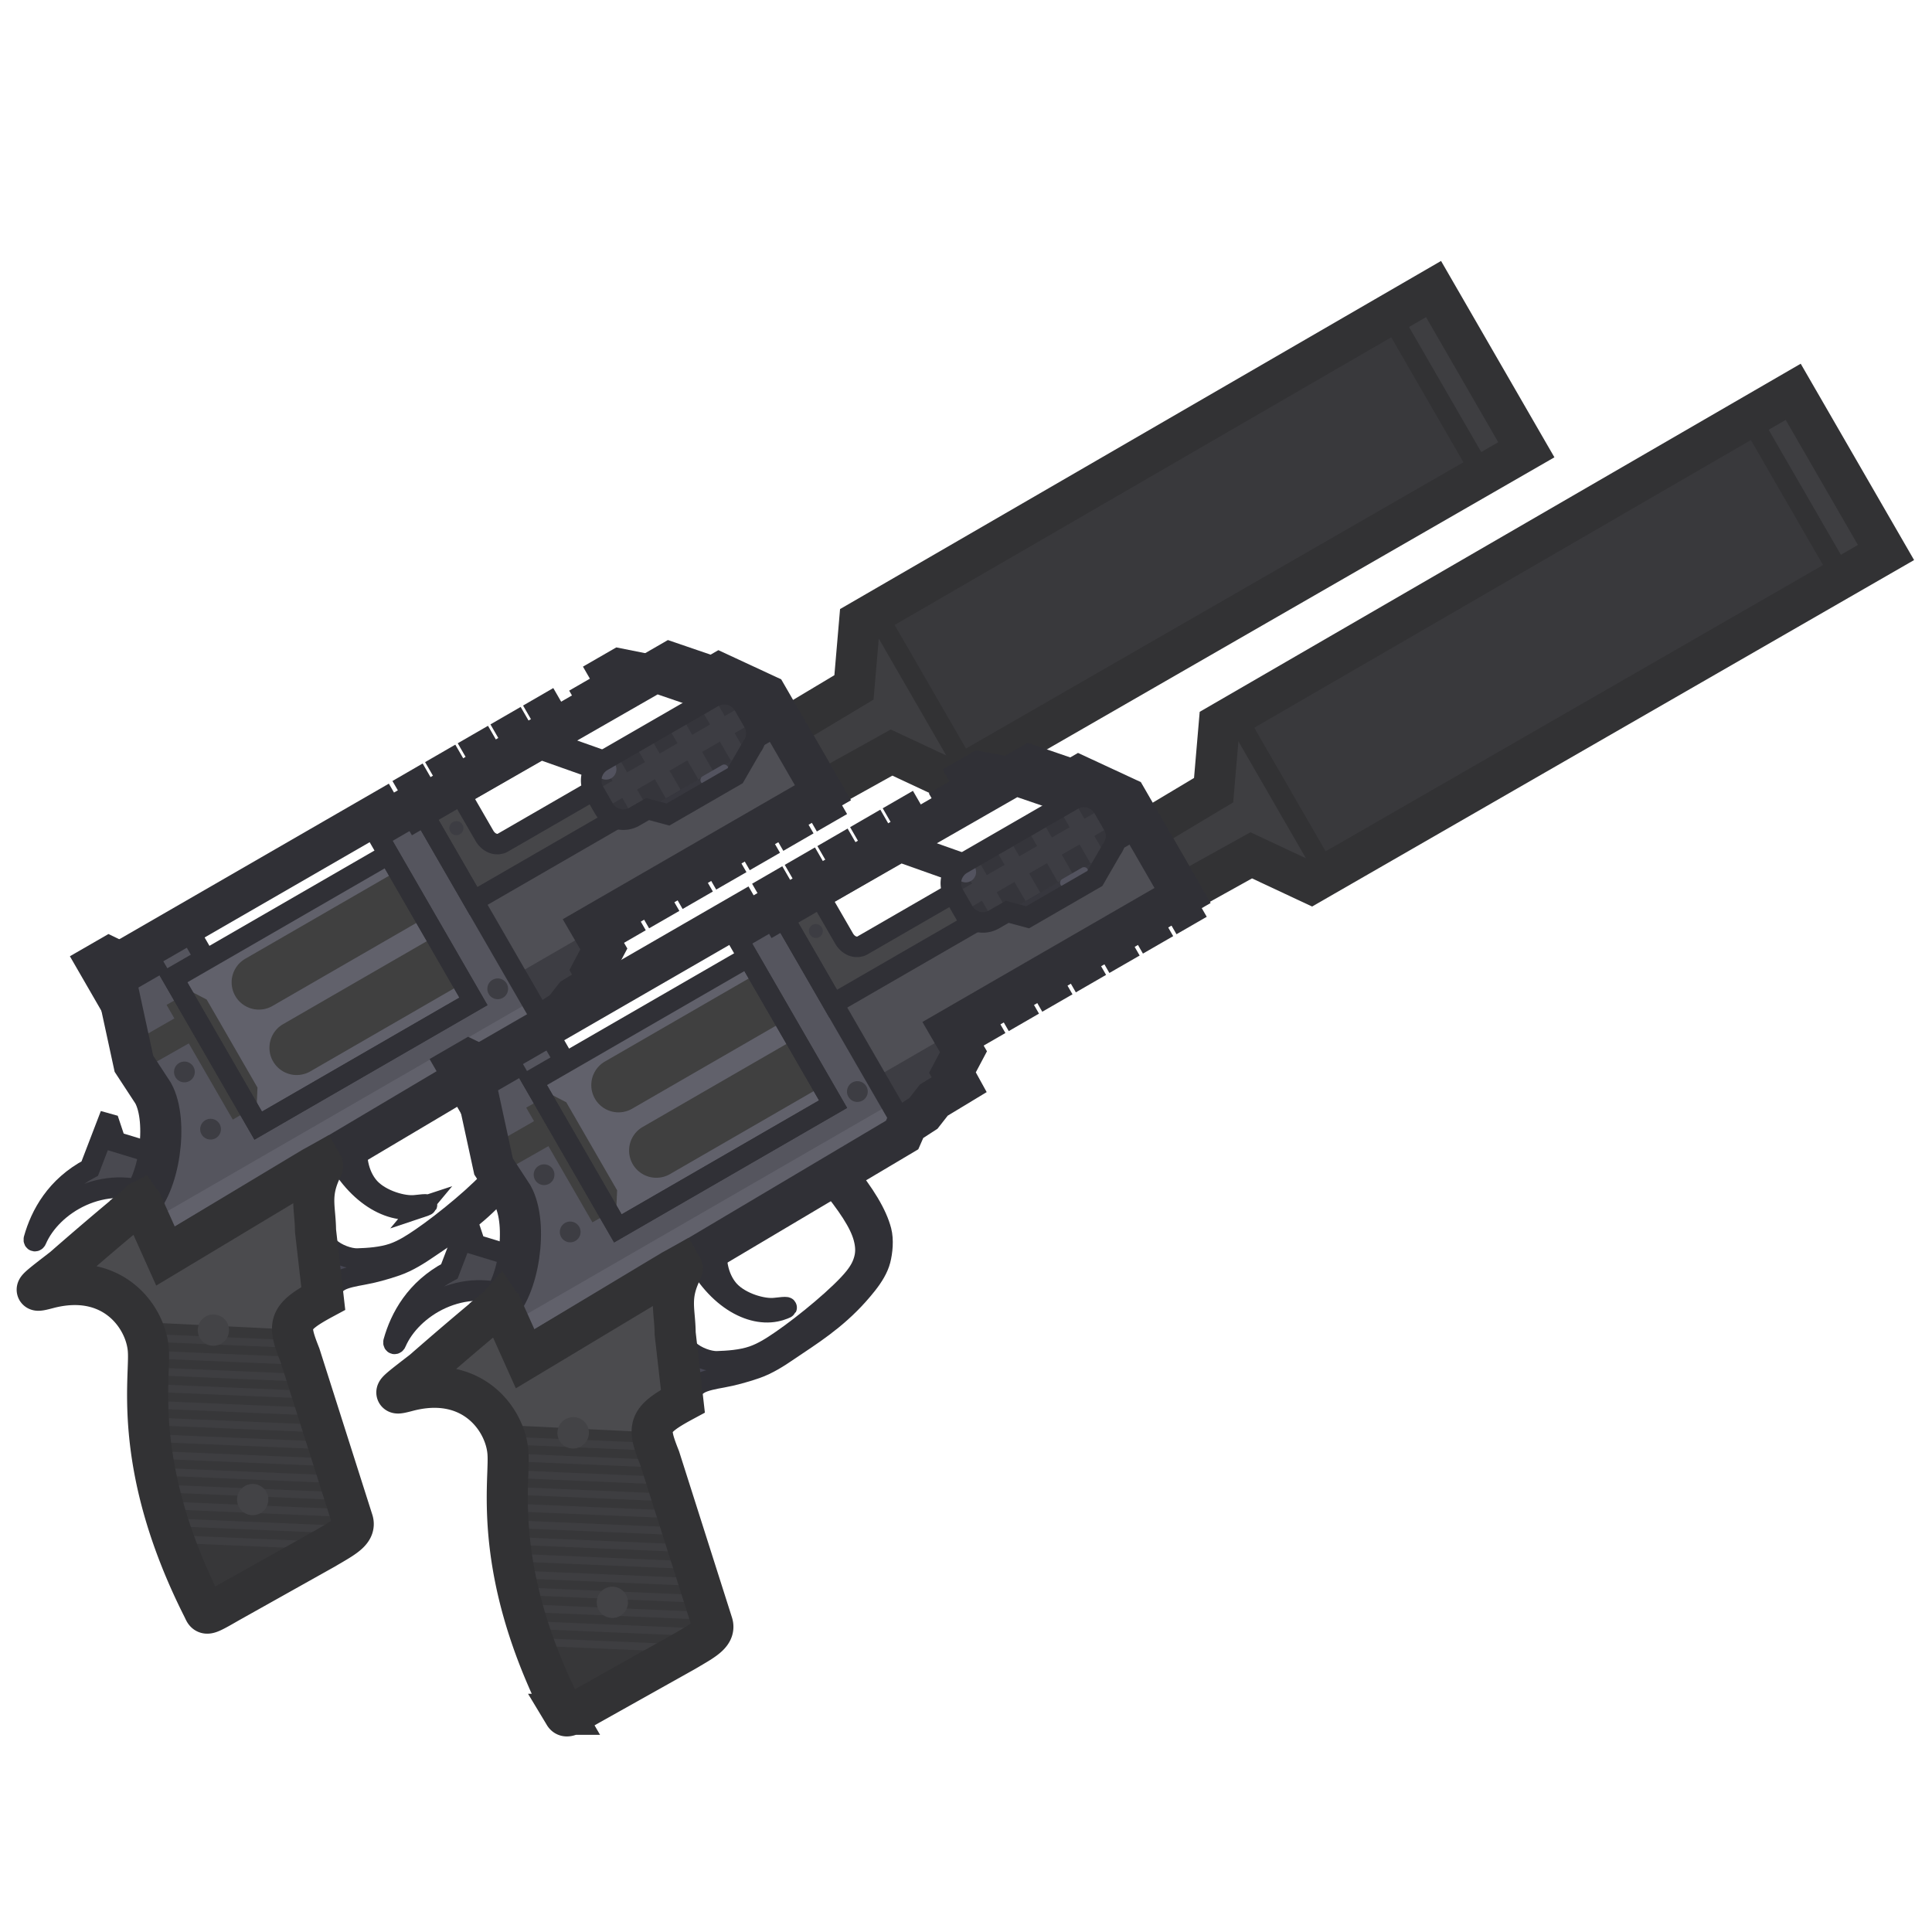 <svg xmlns="http://www.w3.org/2000/svg" width="110" height="110" fill="none" viewBox="0 0 110 110"><g clip-path="url(#a)"><path fill="#3D3D43" stroke="#303036" stroke-miterlimit="3.994" stroke-width="2.34" d="m6.878 57.126-.322-1.486.921-.532-1.254-.606-.645.372z"/><path fill="#3E3E41" d="m44.737 41.465 3.884-2.327.322-3.753L81.62 16.457l5.283 9.151-32.731 18.836-3.41-1.596-3.958 2.2z"/><path fill="#39393C" stroke="#323234" stroke-linecap="square" stroke-miterlimit="3.994" stroke-width="1.17" d="m79.134 17.9 5.28 9.143-29.336 16.882-5.232-9.062z"/><path stroke="#323234" stroke-miterlimit="3.994" stroke-width="2.34" d="m44.737 41.465 3.884-2.327.322-3.753L81.62 16.457l5.283 9.151-32.731 18.836-3.41-1.596-3.958 2.2z"/><path fill="#494950" stroke="#303036" stroke-miterlimit="3.994" stroke-width="1.17" d="m10.055 66.071-3.472-1.059-.336-1.006-.15-.042-.986 2.569c-1.918 1.015-2.795 2.629-3.181 4.014-.031.142.105.157.146.039.855-1.988 3.791-3.84 6.83-2.524"/><path fill="#4F4F55" fill-rule="evenodd" d="M31.054 58.388 23.88 45.96l14.272-8.24 2.432.833.376-.218 2.69 1.248 3.205 5.55-13.213 7.63.738 1.268-.627 1.184.381.693-1.438.87-.598.763-.94.61zm10.707-17.992-5.946 3.433-4.348-1.54 5.917-3.391zm-10.963 2.276 4.35 1.542-6.538 3.775c-.265.153-.73.08-1.013-.376L26.25 45.28z" clip-rule="evenodd"/><path fill="#464649" fill-rule="evenodd" d="m23.879 45.96 3.084 5.342 17.59-10.155-.904-1.564-2.69-1.248-.377.217-2.43-.831zm13.504-7.063-5.916 3.391 4.348 1.54 5.946-3.432zm-2.234 5.316-4.35-1.541-4.55 2.606 1.348 2.335c.283.455.748.528 1.013.376z" clip-rule="evenodd"/><path fill="#3C3C3E" stroke="#303036" stroke-miterlimit="3.994" stroke-width="1.17" d="m33.99 38.17 1.2-.692 2.514.501-4.048 2.337-.45-.78 1.178-.681z"/><path fill="#55555E" fill-rule="evenodd" d="m6.557 55.64 1.068 4.926 1.093 1.67c.89 1.61.351 5.329-.953 6.408l1.657 2.87 21.465-12.742.167-.385-7.313-12.668-1.735 1.006-.294-.509L7.7 54.304l.293.507zm20.398 1.373L14.7 64.088l-4.88-8.453 1.844-1.065-.88-1.525 10.41-6.01z" clip-rule="evenodd"/><path fill="#464653" stroke="#303036" stroke-miterlimit="3.994" stroke-width="1.17" d="M23.982 68.739c.56-.186.377-.201-.324-.116s-1.949-.288-2.588-.961c-.534-.561-.933-1.614-.654-2.94L19 65.538c1.33 2.67 3.463 3.704 4.983 3.2Z"/><path fill="#61616B" d="m14.703 64.09 12.254-7.074-4.836-8.376-12.254 7.075z"/><path fill="#404040" d="m22.656 49.57-8.691 5.018a1.551 1.551 0 0 0 1.55 2.687l8.692-5.018zm2.152 3.724-8.691 5.018A1.551 1.551 0 1 0 17.668 61l8.692-5.018zM14.574 63.872l.086-1.95-2.894-5.014-1.733-.9.391.676-.94.53.444.77-2.546 1.464.243 1.12.291.445 2.833-1.606 2.505 4.338.935-.54z"/><path fill="#3D3D43" d="M12.284 64.802a.59.59 0 1 0-.59-1.023.59.59 0 0 0 .59 1.023m-1.488-3.258a.59.59 0 1 0-.591-1.023.59.59 0 0 0 .59 1.023m17.838-4.734a.59.59 0 1 0-.59-1.023.59.59 0 0 0 .59 1.023"/><path fill="#61616B" d="M30.25 56.997 8.343 69.647l1.08 1.87 21.464-12.743.168-.385z"/><path fill="#3D3D43" d="m33.756 52.957.624 1.074-.627 1.184.382.694-1.439.87-.598.763-.938.61-.104.237-1.675-2.901z"/><path fill="#3D3D43" d="M31.213 55.824a.399.399 0 1 0-.399-.69.399.399 0 0 0 .399.69m-5.043-8.319a.399.399 0 1 0-.399-.69.399.399 0 0 0 .4.69"/><path fill="#3D3D43" stroke="#303036" stroke-miterlimit="3.994" stroke-width="1.17" d="m34.684 52.161.708-.409.576.999-.708.409zm1.912-1.103.708-.41.577 1-.709.408zm1.908-1.102.708-.409.577.999-.709.409zm1.912-1.104.708-.41.577 1-.709.408zm1.91-1.103.709-.409.576.999-.708.408zm1.91-1.103.709-.41.576.999-.708.409zm1.911-1.102.708-.41.576 1-.708.408zm-23.004-.864.708-.41.744 1.29-.709.408zm1.859-1.074.708-.409.744 1.289-.708.409zm1.859-1.073.709-.409.744 1.289-.709.409zm1.862-1.075.708-.409.744 1.288-.708.41zm1.857-1.073.708-.41.744 1.29-.708.408z"/><path fill="#464653" stroke="#303036" stroke-miterlimit="3.994" stroke-width="1.17" d="m18.389 73.79-.42-3.68q.121.143.235.282c.234.282.439.53.551.636.412.393 1.14.644 1.597.63.593-.018 1.378-.067 2.03-.292.586-.203 1.101-.54 1.616-.891 1.344-.921 3.427-2.641 4.188-3.608.302-.383.457-.694.55-1.058.093-.361.082-.73-.033-1.17-.223-.85-.91-1.878-2.096-3.323l1.006-.597c1.156 1.427 1.83 2.54 2.082 3.503.138.525.068 1.208-.053 1.676-.119.466-.41.936-.744 1.362-1.307 1.66-2.714 2.6-3.943 3.423q-.302.202-.602.407c-.453.31-1.11.737-1.783.97q-1.018.351-1.92.513c-.467.085-.987.18-1.301.36-.263.153-.661.516-.96.857Z"/><path stroke="#303036" stroke-miterlimit="3.994" stroke-width="1.17" d="m6.557 55.641 1.068 4.926 1.093 1.669c.89 1.611.351 5.33-.954 6.409l1.658 2.87 21.464-12.743.168-.385-7.313-12.667-1.735 1.005-.44-.762-14.012 8.088.439.76zm20.398 1.372L14.7 64.088l-4.88-8.453 1.844-1.065-.88-1.524 10.41-6.01z" clip-rule="evenodd"/><path stroke="#303036" stroke-miterlimit="3.994" stroke-width="1.17" d="m14.703 64.09 12.254-7.074-4.836-8.376-12.254 7.075z"/><path stroke="#303036" stroke-miterlimit="3.994" stroke-width="1.17" d="m23.879 45.96 3.084 5.342 17.59-10.155-.904-1.564-2.69-1.248-.377.217-2.43-.831zm13.504-7.063-5.916 3.391 4.348 1.54 5.946-3.432zm-2.234 5.316-4.35-1.541-4.55 2.606 1.348 2.335c.283.455.748.528 1.013.376z" clip-rule="evenodd"/><path fill="#3D3D43" d="m40.603 39.695-6.306 3.64a1.275 1.275 0 0 0-.466 1.742l.55.953c.352.61 1.132.819 1.742.467l6.305-3.64c.61-.353.819-1.133.467-1.742l-.55-.954a1.275 1.275 0 0 0-1.742-.466"/><path fill="#35353B" d="m40.633 39.675.63 1.092 1.014-.585-.197-.341a1.27 1.27 0 0 0-1.447-.166m2.405 1.825-.197-.342-1.014.585.632 1.094a1.28 1.28 0 0 0 .579-1.338M41.62 43.32l-.632-1.093-1.013.585.631 1.094zm-1.852 1.07-.632-1.093-1.013.585.631 1.093zm-1.853 1.07-.63-1.094-1.014.585.631 1.094zm-1.852 1.069-.631-1.094-1.013.585.151.263c.383.392.989.504 1.493.246m-2.359-1.747.151.263 1.014-.585-.631-1.093a1.28 1.28 0 0 0-.534 1.415m1.373-1.899.63 1.092 1.014-.585-.631-1.092zm1.852-1.069.63 1.092 1.014-.585-.63-1.093zm1.851-1.07.632 1.093 1.013-.585-.63-1.093z"/><path fill="#37373E" d="m36.87 46.064 5.556-3.208c.154-.089.283-.205.383-.34l-.952 1.65-3.827 2.21z"/><path fill="#53535F" d="M41.123 43.555 40 44.202a.24.24 0 0 0 .24.416l1.121-.648a.24.24 0 0 0-.24-.415m-6.32.755a.59.59 0 1 0-.59-1.023.59.59 0 0 0 .59 1.023"/><path stroke="#303036" stroke-miterlimit="3.994" stroke-width="1.17" d="m34.297 43.335 6.306-3.64a1.275 1.275 0 0 1 1.741.466l.55.954a1.27 1.27 0 0 1-.084 1.402l-.952 1.65-3.827 2.209-1.16-.312-.748.433c-.61.352-1.39.143-1.742-.467l-.55-.953a1.275 1.275 0 0 1 .466-1.742Z"/><path stroke="#303036" stroke-miterlimit="3.994" stroke-width="2.34" d="m6.557 55.64 1.068 4.926 1.093 1.67c.89 1.61.351 5.329-.953 6.408l1.657 2.87 21.465-12.742.272-.621.939-.61.598-.762 1.438-.87-.382-.694.628-1.184-.738-1.268 13.213-7.629-3.205-5.55-2.69-1.249-.376.218-2.432-.832-14.272 8.24-.14-.242-1.734 1.006-.294-.509L7.7 54.304l.293.507z"/><path fill="#4B4B4E" d="M17.776 66.494q.069-.04.145-.08l.368-.205.064.111c.022.038.012.108-.044.225-.529 1.096-.468 1.788-.398 2.604.025.286.051.587.054.926l.44 3.852c-2.025 1.089-2.03 1.454-1.324 3.238l2.993 9.4c.199.565-.408.92-1.27 1.426q-.14.08-.289.17L13.02 91.24c-1.092.632-1.25.701-1.363.514q-.025-.045-.053-.105l-.043-.09C8.19 84.89 8.355 80.288 8.437 78.006c.015-.417.028-.756.015-1.017-.02-.585-.213-1.248-.58-1.857-.82-1.363-2.51-2.457-5.082-1.802-.405.108-.635.162-.668.112-.043-.08.372-.4 1.329-1.138l.153-.118c1.372-1.2 2.762-2.384 4.161-3.542q.118-.098.227-.223a.6.6 0 0 0 .089.104l1.341 2.989z"/><path fill="#373739" d="M16.658 75.7c.012.372.173.828.425 1.464l2.993 9.4c.198.565-.408.92-1.27 1.426q-.14.08-.29.17l-5.495 3.079c-1.093.632-1.25.701-1.363.514a1 1 0 0 1-.053-.105l-.043-.09c-3.37-6.668-3.205-11.271-3.123-13.553.015-.417.027-.756.015-1.017a3.9 3.9 0 0 0-.499-1.716z"/><path fill="#3E3E41" d="m8.25 75.94 8.52.366q.062.205.152.445l-8.548-.366a4 4 0 0 0-.124-.444m.207 1.398a6 6 0 0 0-.01-.44l8.668.371.141.445zm-.029.948.015-.438 8.978.384.142.445zm-.021.949q0-.228.006-.439l9.314.399.142.445zm.011.95q-.007-.225-.01-.44l9.626.413.142.445zm.05.952q-.016-.225-.028-.44l9.9.423.142.446zm.09.953q-.026-.225-.047-.44l10.136.433.142.445zm.132.956q-.036-.225-.066-.442l10.33.442.141.445zm.172.957a24 24 0 0 1-.085-.443l10.483.449.142.445zm.212.959-.103-.444 10.596.453.142.446zm.253.96q-.064-.225-.122-.444l10.668.456.142.446zm.291.962-.14-.445 10.62.455c-.034.151-.134.29-.284.427zm.33.964q-.082-.225-.157-.446l9.332.4-.32.188-.288.17-.09.05z"/><path stroke="#323234" stroke-miterlimit="29" stroke-width="2.34" d="M17.776 66.494q.069-.04.145-.08l.368-.205.064.111c.022.038.012.108-.044.225-.529 1.096-.468 1.788-.398 2.604.025.286.051.587.054.926l.44 3.852c-2.025 1.089-2.03 1.454-1.324 3.238l2.993 9.4c.199.565-.408.92-1.27 1.426q-.14.08-.289.17L13.02 91.24c-1.092.632-1.25.701-1.363.514q-.025-.045-.053-.105l-.043-.09C8.19 84.89 8.355 80.288 8.437 78.006c.015-.417.028-.756.015-1.017-.02-.585-.213-1.248-.58-1.857-.82-1.363-2.51-2.457-5.082-1.802-.405.108-.635.162-.668.112-.043-.08.372-.4 1.329-1.138l.153-.118c1.372-1.2 2.762-2.384 4.161-3.542q.118-.098.227-.223a.6.6 0 0 0 .089.104l1.341 2.989z"/><path fill="#434346" d="M12.594 76.502a.889.889 0 1 0-.889-1.54.889.889 0 0 0 .89 1.54m2.237 9.647a.889.889 0 1 0-.889-1.54.889.889 0 0 0 .89 1.54"/><path fill="#3D3D43" stroke="#303036" stroke-miterlimit="3.994" stroke-width="2.34" d="m27.355 62.976-.323-1.485.922-.532-1.255-.607-.644.373z"/><path fill="#3E3E41" d="m65.213 47.316 3.885-2.327.321-3.753 32.679-18.928 5.283 9.15L74.65 50.296l-3.41-1.597-3.959 2.2z"/><path fill="#39393C" stroke="#323234" stroke-linecap="square" stroke-miterlimit="3.994" stroke-width="1.17" d="m99.61 23.75 5.28 9.144-29.336 16.881-5.232-9.061z"/><path stroke="#323234" stroke-miterlimit="3.994" stroke-width="2.34" d="m65.213 47.316 3.885-2.327.321-3.753 32.679-18.928 5.283 9.15L74.65 50.296l-3.41-1.597-3.959 2.2z"/><path fill="#494950" stroke="#303036" stroke-miterlimit="3.994" stroke-width="1.17" d="m30.532 71.922-3.473-1.06-.335-1.005-.151-.043-.986 2.57c-1.918 1.014-2.794 2.628-3.18 4.013-.031.142.105.157.146.04.855-1.988 3.79-3.84 6.829-2.525"/><path fill="#4F4F55" fill-rule="evenodd" d="M51.53 64.239 44.356 51.81l14.273-8.239 2.432.833.376-.218 2.69 1.248 3.204 5.55-13.212 7.629.737 1.268-.627 1.184.382.694-1.439.87-.598.763-.939.609zm10.708-17.992-5.946 3.433-4.348-1.54 5.916-3.392zm-10.963 2.276 4.35 1.541-6.538 3.776c-.265.152-.73.08-1.013-.376l-1.348-2.335z" clip-rule="evenodd"/><path fill="#464649" fill-rule="evenodd" d="m44.356 51.81 3.084 5.343 17.589-10.155-.903-1.565-2.69-1.248-.377.218-2.431-.832zm13.504-7.062-5.916 3.39 4.348 1.541 5.945-3.433zm-2.235 5.316-4.35-1.542-4.55 2.607 1.349 2.334c.283.456.748.529 1.012.376z" clip-rule="evenodd"/><path fill="#3C3C3E" stroke="#303036" stroke-miterlimit="3.994" stroke-width="1.17" d="m54.466 44.021 1.2-.693 2.515.502-4.048 2.337-.451-.781 1.179-.68z"/><path fill="#55555E" fill-rule="evenodd" d="m27.033 61.491 1.069 4.926 1.093 1.669c.889 1.611.35 5.33-.954 6.409l1.657 2.87 21.465-12.743.168-.385-7.314-12.667-1.735 1.005-.293-.508-14.012 8.088.293.507zm20.399 1.372L35.176 69.94l-4.88-8.454 1.844-1.065-.88-1.524 10.41-6.01z" clip-rule="evenodd"/><path fill="#464653" stroke="#303036" stroke-miterlimit="3.994" stroke-width="1.17" d="M44.459 74.59c.56-.187.377-.201-.325-.116-.701.085-1.948-.288-2.588-.962-.533-.56-.932-1.614-.653-2.94l-1.418.818c1.331 2.67 3.464 3.704 4.983 3.2Z"/><path fill="#61616B" d="m35.18 69.941 12.253-7.074-4.836-8.376-12.253 7.074z"/><path fill="#404040" d="m43.132 55.42-8.69 5.018a1.551 1.551 0 1 0 1.55 2.687l8.692-5.018zm2.153 3.725-8.691 5.018a1.551 1.551 0 0 0 1.55 2.687l8.692-5.018zM35.05 69.723l.087-1.95-2.895-5.014-1.732-.901.39.677-.94.53.445.77-2.547 1.463.243 1.12.292.446 2.833-1.607 2.505 4.339.935-.54z"/><path fill="#3D3D43" d="M32.76 70.653a.59.59 0 1 0-.59-1.023.59.59 0 0 0 .59 1.023m-1.488-3.258a.59.59 0 1 0-.59-1.023.59.59 0 0 0 .59 1.023M49.11 62.66a.59.59 0 1 0-.59-1.023.59.59 0 0 0 .59 1.023"/><path fill="#61616B" d="m50.727 62.848-21.909 12.65 1.08 1.87 21.465-12.744.168-.385z"/><path fill="#3D3D43" d="m54.232 58.808.624 1.074-.626 1.184.382.694-1.44.87-.597.762-.939.61-.104.238-1.675-2.902z"/><path fill="#3D3D43" d="M51.69 61.675a.399.399 0 1 0-.399-.69.399.399 0 0 0 .399.69m-5.043-8.319a.399.399 0 1 0-.4-.691.399.399 0 0 0 .4.69"/><path fill="#3D3D43" stroke="#303036" stroke-miterlimit="3.994" stroke-width="1.17" d="m55.16 58.012.709-.41.576 1-.708.408zm1.912-1.104.709-.409.576.999-.708.409zm1.908-1.101.709-.41.576 1-.708.408zm1.913-1.105.708-.409.576.999-.708.409zm1.91-1.102.708-.41.577 1-.709.408zm1.91-1.104.708-.409.577.999-.709.409zm1.91-1.101.708-.41.577.999-.709.409zM43.62 50.53l.707-.409.744 1.289-.708.409zm1.859-1.073.708-.409.744 1.288-.709.41zm1.859-1.073.708-.41.744 1.29-.708.408zm1.862-1.075.708-.41.743 1.29-.708.408zm1.857-1.074.708-.409.744 1.289-.709.409z"/><path fill="#464653" stroke="#303036" stroke-miterlimit="3.994" stroke-width="1.17" d="m38.866 79.64-.42-3.68.235.283c.234.282.439.53.55.636.413.392 1.14.644 1.598.63.593-.019 1.378-.067 2.03-.293.585-.202 1.101-.539 1.615-.89 1.345-.921 3.428-2.642 4.189-3.609.302-.383.457-.693.55-1.057.093-.361.082-.73-.034-1.17-.222-.85-.91-1.878-2.096-3.323l1.006-.598c1.156 1.427 1.83 2.54 2.083 3.504.137.525.067 1.208-.053 1.676-.12.466-.41.935-.745 1.361-1.307 1.66-2.713 2.601-3.942 3.424l-.603.406c-.453.31-1.109.738-1.783.971q-1.019.35-1.919.513c-.468.084-.988.18-1.302.36-.262.152-.66.515-.96.856Z"/><path stroke="#303036" stroke-miterlimit="3.994" stroke-width="1.17" d="m27.033 61.492 1.068 4.926 1.093 1.668c.89 1.612.352 5.33-.953 6.41l1.657 2.87 21.465-12.743.168-.385-7.314-12.668-1.735 1.006-.44-.762-14.012 8.088.44.76zm20.398 1.372-12.255 7.075-4.88-8.453 1.844-1.065-.88-1.525 10.41-6.01z" clip-rule="evenodd"/><path stroke="#303036" stroke-miterlimit="3.994" stroke-width="1.17" d="m35.18 69.941 12.253-7.074-4.836-8.376-12.253 7.074z"/><path stroke="#303036" stroke-miterlimit="3.994" stroke-width="1.17" d="m44.356 51.81 3.084 5.343 17.589-10.155-.903-1.565-2.69-1.248-.377.218-2.431-.832zm13.504-7.062-5.916 3.39 4.348 1.541 5.945-3.433zm-2.235 5.316-4.35-1.542-4.55 2.607 1.349 2.334c.283.456.748.529 1.012.376z" clip-rule="evenodd"/><path fill="#3D3D43" d="m61.08 45.545-6.306 3.64a1.275 1.275 0 0 0-.467 1.742l.55.954c.353.61 1.132.818 1.742.466l6.306-3.64c.61-.352.818-1.132.466-1.742l-.55-.953a1.275 1.275 0 0 0-1.742-.467"/><path fill="#35353B" d="m61.11 45.526.63 1.092 1.014-.585-.197-.342a1.27 1.27 0 0 0-1.447-.166m2.404 1.825-.197-.341-1.013.585.631 1.093c.464-.286.682-.827.58-1.337m-1.419 1.822-.631-1.094-1.013.585.63 1.094zm-1.852 1.068-.631-1.093-1.014.585.632 1.094zm-1.852 1.07-.631-1.093-1.014.585.632 1.093zm-1.852 1.07-.631-1.094-1.014.585.152.262c.383.393.988.505 1.493.246m-2.36-1.746.152.262 1.013-.585-.63-1.092a1.28 1.28 0 0 0-.535 1.415m1.373-1.9.631 1.093 1.013-.585-.63-1.093zm1.852-1.069.631 1.093 1.013-.585-.63-1.093zm1.853-1.069.63 1.092 1.014-.585-.631-1.092z"/><path fill="#37373E" d="m57.346 51.915 5.557-3.208q.231-.137.383-.34l-.953 1.65-3.827 2.21z"/><path fill="#53535F" d="m61.599 49.405-1.122.648a.24.24 0 1 0 .24.416l1.122-.648a.24.24 0 0 0-.24-.416m-6.321.755a.59.59 0 1 0-.59-1.023.59.59 0 0 0 .59 1.023"/><path stroke="#303036" stroke-miterlimit="3.994" stroke-width="1.17" d="m54.774 49.186 6.305-3.64a1.275 1.275 0 0 1 1.742.466l.55.953a1.27 1.27 0 0 1-.084 1.403l-.952 1.649-3.827 2.21-1.16-.312-.749.432c-.61.352-1.39.143-1.741-.466l-.55-.954a1.275 1.275 0 0 1 .466-1.741Z"/><path stroke="#303036" stroke-miterlimit="3.994" stroke-width="2.34" d="m27.033 61.491 1.069 4.926 1.093 1.669c.889 1.611.35 5.33-.954 6.409l1.657 2.87 21.465-12.743.272-.62.94-.61.597-.762 1.439-.87-.382-.694.627-1.184-.737-1.269 13.212-7.628-3.204-5.55-2.69-1.249-.376.218-2.432-.833-14.273 8.24-.139-.241-1.735 1.005-.293-.508-14.012 8.088.293.507z"/><path fill="#4B4B4E" d="M38.252 72.345q.07-.04.145-.08l.369-.205.064.111c.021.037.012.108-.044.224-.529 1.096-.469 1.788-.398 2.605.025.285.05.587.053.926l.44 3.851c-2.024 1.09-2.03 1.454-1.323 3.238l2.992 9.4c.2.566-.407.92-1.27 1.426l-.288.17-5.497 3.08c-1.092.632-1.25.7-1.362.514a1 1 0 0 1-.053-.105l-.043-.09c-3.37-6.669-3.205-11.272-3.123-13.553.015-.417.027-.757.014-1.017-.02-.585-.213-1.248-.579-1.857-.82-1.364-2.51-2.457-5.083-1.802-.404.107-.635.161-.667.112-.044-.08.372-.4 1.328-1.138l.154-.118c1.372-1.2 2.761-2.385 4.16-3.543q.12-.098.228-.222a.6.6 0 0 0 .089.104l1.34 2.988z"/><path fill="#373739" d="M37.135 81.55c.011.373.173.828.425 1.465l2.992 9.4c.199.565-.408.92-1.27 1.425l-.289.17-5.496 3.08c-1.092.632-1.25.7-1.362.514q-.026-.045-.053-.105l-.044-.09c-3.37-6.669-3.204-11.272-3.122-13.553.015-.417.027-.757.014-1.017a3.9 3.9 0 0 0-.498-1.716z"/><path fill="#3E3E41" d="m28.727 81.792 8.52.364q.061.205.151.446l-8.547-.366a4 4 0 0 0-.124-.445m.206 1.399a6 6 0 0 0-.009-.44l8.667.37.142.446zm-.029.948.01-.28.006-.159 8.978.385.141.445zm-.021.949q.002-.23.007-.44l9.314.4.142.445zm.012.95a24 24 0 0 1-.01-.44l9.626.412.141.445zm.049.951a23 23 0 0 1-.028-.44l9.901.424.142.445zm.091.954a23 23 0 0 1-.047-.441l10.136.434.141.445zm.131.955q-.036-.225-.066-.442l10.33.442.142.446zm.172.957q-.045-.225-.084-.442l10.483.448.142.446zm.213.959q-.054-.224-.103-.444l10.595.454.142.445zm.252.961q-.064-.225-.121-.445l10.668.457.142.445zm.292.962-.14-.445 10.62.454c-.035.152-.135.29-.284.427zm.33.964-.158-.446 9.333.4-.32.188q-.14.081-.288.17l-.091.05z"/><path stroke="#323234" stroke-miterlimit="29" stroke-width="2.34" d="M38.252 72.345q.07-.04.145-.08l.369-.205.064.111c.021.037.012.108-.044.224-.529 1.096-.469 1.788-.398 2.605.025.285.05.587.053.926l.44 3.851c-2.024 1.09-2.03 1.454-1.323 3.238l2.992 9.4c.2.566-.407.92-1.27 1.426l-.288.17-5.497 3.08c-1.092.632-1.25.7-1.362.514a1 1 0 0 1-.053-.105l-.043-.09c-3.37-6.669-3.205-11.272-3.123-13.553.015-.417.027-.757.014-1.017-.02-.585-.213-1.248-.579-1.857-.82-1.364-2.51-2.457-5.083-1.802-.404.107-.635.161-.667.112-.044-.08.372-.4 1.328-1.138l.154-.118c1.372-1.2 2.761-2.385 4.16-3.543q.12-.098.228-.222a.6.6 0 0 0 .089.104l1.34 2.988z"/><path fill="#434346" d="M33.07 82.353a.889.889 0 1 0-.888-1.54.889.889 0 0 0 .889 1.54M35.309 92a.889.889 0 1 0-.889-1.54.889.889 0 0 0 .889 1.54"/></g><defs><clipPath id="a"><path fill="#fff" d="M0 0h110v110H0z"/></clipPath></defs></svg>